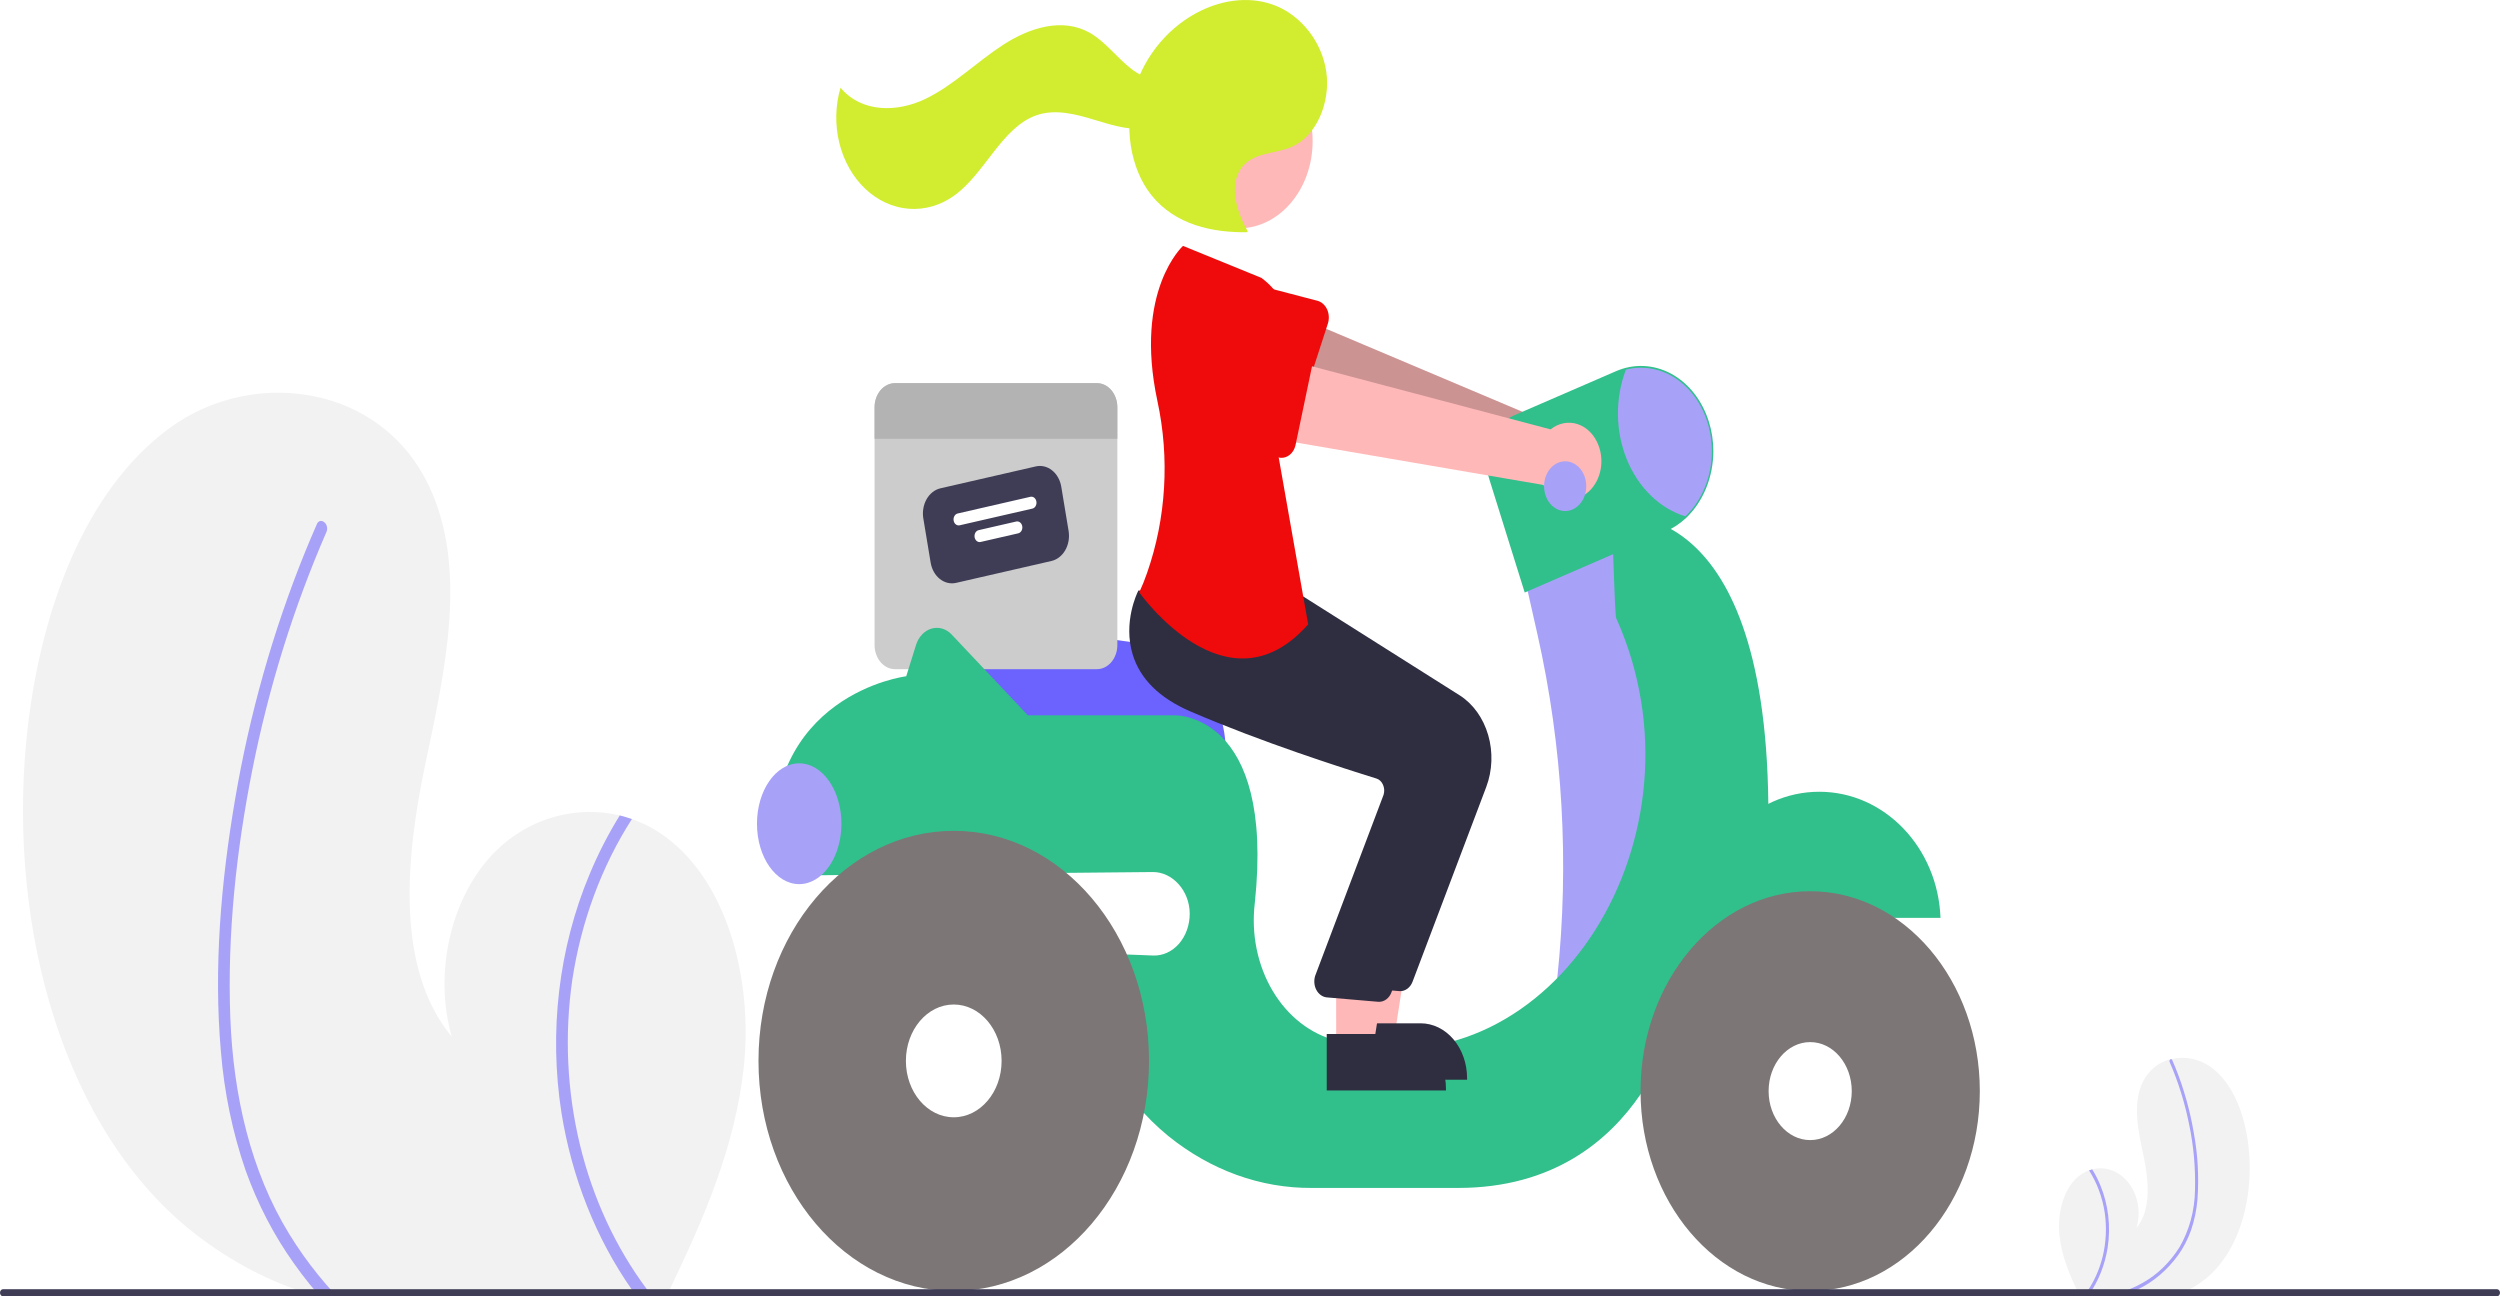 <svg width="81" height="42" viewBox="0 0 81 42" fill="none" xmlns="http://www.w3.org/2000/svg">
<g clip-path="url(#clip0)">
<path d="M24.098 34.581C23.819 37.152 22.795 39.504 21.703 41.77C21.667 41.847 21.63 41.923 21.591 42H10.238C10.008 41.93 9.782 41.853 9.556 41.77C8.273 41.31 7.063 40.608 5.971 39.692C1.794 36.146 0.187 29.446 0.913 23.442C1.364 19.712 2.753 15.904 5.459 13.895C6.887 12.832 8.722 12.487 10.367 12.882C10.41 12.891 10.453 12.903 10.497 12.913C11.912 13.288 13.172 14.221 13.889 15.723C15.179 18.423 14.411 21.767 13.777 24.772C13.145 27.777 12.802 31.373 14.637 33.589C14.031 31.488 14.629 28.982 16.076 27.561C17.169 26.489 18.692 26.088 20.08 26.42C20.213 26.454 20.344 26.492 20.473 26.538C20.784 26.645 21.085 26.794 21.369 26.98C23.533 28.404 24.409 31.684 24.098 34.581Z" fill="#F2F2F2"/>
<g filter="url(#filter0_d)">
<path d="M17.366 41.77C17.68 41.856 17.996 41.932 18.313 42H16.597C16.372 41.929 16.148 41.853 15.926 41.77C15.439 41.59 14.959 41.384 14.486 41.152C12.591 40.215 10.845 38.808 9.524 36.936C8.877 36.029 8.35 35.014 7.958 33.923C7.534 32.691 7.264 31.392 7.157 30.068C6.918 27.351 7.162 24.559 7.618 21.89C8.089 19.125 8.849 16.438 9.881 13.893C10.005 13.588 10.134 13.285 10.266 12.983C10.275 12.959 10.289 12.937 10.306 12.919C10.324 12.902 10.345 12.889 10.367 12.882C10.412 12.872 10.459 12.883 10.497 12.913C10.543 12.944 10.576 12.995 10.591 13.054C10.607 13.114 10.602 13.178 10.578 13.233C9.514 15.678 8.707 18.267 8.176 20.942C7.656 23.552 7.361 26.282 7.462 28.966C7.558 31.473 8.114 33.939 9.375 35.989C10.527 37.861 12.118 39.337 13.877 40.342C14.991 40.97 16.161 41.449 17.366 41.77V41.77Z" fill="#A7A2F7"/>
</g>
<path d="M21.133 42H20.627C20.57 41.924 20.516 41.847 20.462 41.77C19.309 40.119 18.528 38.153 18.191 36.053C17.782 33.432 18.1 30.725 19.099 28.334C19.378 27.663 19.706 27.023 20.08 26.42C20.213 26.454 20.344 26.492 20.473 26.538C19.489 28.074 18.827 29.863 18.541 31.758C18.286 33.533 18.371 35.353 18.789 37.086C19.207 38.818 19.948 40.418 20.958 41.77C21.015 41.847 21.074 41.924 21.133 42Z" fill="#A7A2F7"/>
<path d="M66.728 40.042C66.801 40.721 67.071 41.341 67.36 41.939C67.369 41.96 67.379 41.98 67.389 42H70.385C70.446 41.981 70.506 41.961 70.566 41.939C70.904 41.818 71.224 41.633 71.512 41.391C72.614 40.455 73.038 38.687 72.847 37.102C72.728 36.118 72.361 35.113 71.647 34.583C71.259 34.304 70.796 34.209 70.352 34.315C70.34 34.318 70.329 34.321 70.317 34.323C70.132 34.366 69.957 34.453 69.802 34.581C69.648 34.709 69.518 34.874 69.422 35.065C69.082 35.778 69.284 36.66 69.451 37.453C69.618 38.246 69.709 39.195 69.225 39.78C69.296 39.536 69.31 39.273 69.266 39.02C69.223 38.767 69.123 38.531 68.976 38.339C68.83 38.146 68.643 38.003 68.434 37.924C68.225 37.844 68.002 37.832 67.788 37.888C67.753 37.897 67.718 37.907 67.684 37.919C67.602 37.948 67.523 37.987 67.448 38.036C66.877 38.412 66.645 39.277 66.728 40.042Z" fill="#F2F2F2"/>
<path d="M68.504 41.939C68.421 41.962 68.338 41.982 68.254 42H68.707C68.767 41.981 68.826 41.961 68.884 41.939C69.013 41.892 69.14 41.837 69.264 41.776C69.77 41.534 70.219 41.153 70.574 40.663C70.745 40.424 70.884 40.156 70.987 39.868C71.099 39.543 71.171 39.2 71.199 38.851C71.25 38.128 71.209 37.401 71.077 36.693C70.953 35.963 70.752 35.254 70.48 34.582C70.447 34.502 70.413 34.422 70.378 34.342C70.376 34.336 70.372 34.33 70.367 34.325C70.363 34.32 70.357 34.317 70.352 34.315C70.34 34.313 70.327 34.316 70.317 34.324C70.305 34.332 70.296 34.345 70.292 34.361C70.288 34.376 70.29 34.393 70.296 34.408C70.577 35.053 70.79 35.736 70.93 36.442C71.074 37.135 71.137 37.847 71.118 38.56C71.108 39.223 70.932 39.868 70.613 40.414C70.303 40.906 69.895 41.3 69.425 41.563C69.131 41.728 68.822 41.855 68.504 41.939Z" fill="#A7A2F7"/>
<path d="M67.51 42H67.644C67.659 41.98 67.673 41.96 67.687 41.939C67.992 41.504 68.198 40.985 68.287 40.43C68.395 39.739 68.311 39.024 68.047 38.393C67.974 38.216 67.887 38.047 67.788 37.888C67.753 37.897 67.719 37.907 67.684 37.919C67.944 38.325 68.119 38.797 68.194 39.297C68.261 39.766 68.239 40.246 68.129 40.703C68.018 41.16 67.823 41.583 67.556 41.939C67.541 41.96 67.526 41.98 67.51 42Z" fill="#A7A2F7"/>
<path d="M39.719 24.464H30.341L30.242 21.067C30.237 20.92 30.26 20.773 30.309 20.637C30.357 20.501 30.43 20.38 30.522 20.28C30.614 20.18 30.724 20.106 30.843 20.061C30.962 20.016 31.088 20.002 31.212 20.02L36.669 20.807H36.67C37.479 20.81 38.255 21.19 38.826 21.865C39.398 22.539 39.719 23.454 39.719 24.407V24.464Z" fill="#6C63FF"/>
<path d="M35.539 12.414H28.999C28.912 12.414 28.826 12.434 28.745 12.473C28.665 12.512 28.592 12.57 28.53 12.642C28.469 12.715 28.42 12.801 28.387 12.895C28.353 12.99 28.336 13.091 28.336 13.194V20.901C28.336 21.003 28.353 21.105 28.387 21.199C28.42 21.294 28.469 21.38 28.53 21.452C28.592 21.525 28.665 21.582 28.745 21.622C28.826 21.661 28.912 21.681 28.999 21.681H35.539C35.626 21.681 35.713 21.661 35.793 21.622C35.873 21.582 35.946 21.525 36.008 21.452C36.069 21.38 36.118 21.294 36.151 21.199C36.185 21.105 36.202 21.003 36.202 20.901V13.194C36.202 13.091 36.185 12.99 36.151 12.895C36.118 12.801 36.069 12.715 36.008 12.642C35.946 12.57 35.873 12.512 35.793 12.473C35.713 12.434 35.626 12.414 35.539 12.414Z" fill="#CCCCCC"/>
<path d="M34.066 18.176L30.978 18.885C30.795 18.927 30.605 18.881 30.45 18.758C30.296 18.635 30.189 18.445 30.153 18.229L29.915 16.793C29.88 16.577 29.919 16.354 30.023 16.171C30.127 15.989 30.289 15.863 30.472 15.821L33.56 15.112C33.743 15.07 33.933 15.116 34.087 15.239C34.242 15.362 34.349 15.552 34.385 15.768L34.623 17.204C34.658 17.42 34.619 17.643 34.515 17.826C34.411 18.008 34.249 18.134 34.066 18.176Z" fill="#3F3D56"/>
<path d="M33.449 16.479L31.092 17.02C31.049 17.03 31.004 17.019 30.968 16.99C30.931 16.962 30.906 16.917 30.898 16.866C30.889 16.815 30.898 16.762 30.923 16.72C30.947 16.677 30.985 16.647 31.029 16.637L33.385 16.096C33.428 16.087 33.473 16.097 33.51 16.126C33.546 16.155 33.571 16.2 33.579 16.251C33.588 16.301 33.579 16.354 33.554 16.397C33.53 16.44 33.492 16.47 33.449 16.479Z" fill="white"/>
<path d="M32.99 17.28L31.771 17.56C31.728 17.57 31.684 17.559 31.647 17.53C31.611 17.501 31.586 17.456 31.577 17.406C31.569 17.355 31.578 17.302 31.602 17.259C31.627 17.216 31.665 17.187 31.708 17.177L32.927 16.897C32.949 16.892 32.971 16.892 32.992 16.898C33.013 16.903 33.033 16.913 33.051 16.927C33.069 16.941 33.085 16.96 33.097 16.981C33.109 17.002 33.117 17.026 33.121 17.051C33.126 17.076 33.126 17.102 33.121 17.128C33.117 17.153 33.108 17.177 33.096 17.198C33.084 17.219 33.068 17.237 33.05 17.251C33.032 17.265 33.012 17.275 32.99 17.28Z" fill="white"/>
<path d="M36.202 13.194V14.218H28.336V13.194C28.336 13.091 28.353 12.99 28.387 12.895C28.42 12.801 28.469 12.715 28.53 12.642C28.592 12.57 28.665 12.512 28.745 12.473C28.826 12.434 28.912 12.414 28.999 12.414H35.539C35.626 12.414 35.713 12.434 35.793 12.473C35.873 12.512 35.946 12.57 36.008 12.642C36.069 12.715 36.118 12.801 36.151 12.895C36.185 12.99 36.202 13.091 36.202 13.194Z" fill="#B3B3B3"/>
<path d="M51.908 14.539C51.863 14.366 51.786 14.207 51.683 14.074C51.58 13.94 51.453 13.834 51.311 13.764C51.17 13.694 51.017 13.662 50.864 13.669C50.71 13.677 50.56 13.723 50.424 13.806L41.425 10.002L41.029 12.651L49.999 15.557C50.133 15.818 50.343 16.012 50.589 16.102C50.836 16.192 51.102 16.173 51.338 16.047C51.573 15.922 51.761 15.699 51.866 15.421C51.971 15.143 51.986 14.829 51.908 14.539Z" fill="#FFB8B8"/>
<path opacity="0.2" d="M51.908 14.539C51.863 14.366 51.786 14.207 51.683 14.074C51.58 13.94 51.453 13.834 51.311 13.764C51.17 13.694 51.017 13.662 50.864 13.669C50.71 13.677 50.56 13.723 50.424 13.806L41.425 10.002L41.029 12.651L49.999 15.557C50.133 15.818 50.343 16.012 50.589 16.102C50.836 16.192 51.102 16.173 51.338 16.047C51.573 15.922 51.761 15.699 51.866 15.421C51.971 15.143 51.986 14.829 51.908 14.539Z" fill="black"/>
<path d="M43.023 10.485L42.173 13.101C42.149 13.175 42.111 13.242 42.063 13.298C42.015 13.354 41.957 13.397 41.893 13.424C41.829 13.451 41.762 13.462 41.694 13.455C41.627 13.448 41.561 13.425 41.502 13.386L39.437 12.016C39.115 11.868 38.855 11.576 38.716 11.203C38.576 10.83 38.568 10.407 38.692 10.026C38.817 9.646 39.064 9.339 39.381 9.174C39.697 9.008 40.056 8.997 40.379 9.143L42.685 9.745C42.751 9.763 42.813 9.797 42.867 9.845C42.921 9.893 42.965 9.954 42.998 10.024C43.03 10.094 43.048 10.172 43.053 10.251C43.057 10.331 43.047 10.411 43.023 10.485Z" fill="#EF0B0B"/>
<path d="M52.617 16.961L49.392 18.688L49.816 20.565C50.633 24.192 50.85 27.969 50.455 31.692L52.812 32.272L54.766 26.401L54.082 19.724L52.617 16.961Z" fill="#A7A2F7"/>
<path d="M58.943 25.653C56.825 25.653 55.098 27.467 55.015 29.739H62.872C62.788 27.467 61.062 25.653 58.943 25.653Z" fill="#31BF8C"/>
<path d="M57.294 26.044C57.184 15.787 52.226 16.731 52.226 16.731C52.226 16.731 52.319 19.923 52.363 20.023C55.523 27.066 50.308 35.323 43.671 33.804C43.546 33.775 43.426 33.746 43.31 33.717C42.469 33.51 41.727 32.933 41.234 32.104C40.741 31.275 40.534 30.256 40.656 29.254C41.31 23.068 38.058 23.177 38.058 23.177H33.303L30.834 20.559C30.747 20.466 30.642 20.401 30.528 20.367C30.414 20.334 30.295 20.333 30.181 20.367C30.067 20.4 29.962 20.465 29.875 20.558C29.787 20.65 29.72 20.766 29.68 20.895L29.362 21.911C29.362 21.911 24.672 22.487 25.063 27.898H26.513C26.509 28.051 26.515 28.205 26.529 28.358L37.35 28.254C37.984 28.248 38.544 28.854 38.547 29.601C38.547 29.783 38.517 29.963 38.457 30.131C38.397 30.299 38.309 30.451 38.199 30.578C38.088 30.704 37.956 30.803 37.812 30.869C37.668 30.935 37.514 30.965 37.36 30.959L35.615 30.891C35.078 33.711 36.397 35.611 37.851 36.805C39.219 37.913 40.843 38.501 42.503 38.489H47.243C53.398 38.489 54.473 32.387 54.473 32.387C57.698 30.776 57.294 26.044 57.294 26.044Z" fill="#31BF8C"/>
<path d="M58.65 41.827C61.686 41.827 64.146 38.928 64.146 35.352C64.146 31.775 61.686 28.876 58.65 28.876C55.615 28.876 53.154 31.775 53.154 35.352C53.154 38.928 55.615 41.827 58.65 41.827Z" fill="#7C7676"/>
<path d="M58.65 36.939C59.394 36.939 59.997 36.228 59.997 35.352C59.997 34.475 59.394 33.764 58.65 33.764C57.906 33.764 57.303 34.475 57.303 35.352C57.303 36.228 57.906 36.939 58.65 36.939Z" fill="white"/>
<path d="M30.901 41.827C34.395 41.827 37.228 38.49 37.228 34.373C37.228 30.256 34.395 26.919 30.901 26.919C27.407 26.919 24.575 30.256 24.575 34.373C24.575 38.49 27.407 41.827 30.901 41.827Z" fill="#7C7676"/>
<path d="M30.901 36.2C31.758 36.2 32.452 35.382 32.452 34.373C32.452 33.364 31.758 32.546 30.901 32.546C30.045 32.546 29.351 33.364 29.351 34.373C29.351 35.382 30.045 36.2 30.901 36.2Z" fill="white"/>
<path d="M49.401 19.198L48.241 15.485C48.181 15.292 48.153 15.086 48.16 14.88C48.167 14.674 48.209 14.472 48.282 14.284C48.355 14.097 48.459 13.929 48.588 13.789C48.717 13.649 48.867 13.541 49.032 13.469L52.358 12.027C52.647 11.901 52.953 11.844 53.261 11.859C53.569 11.873 53.871 11.959 54.151 12.111C54.43 12.263 54.682 12.479 54.891 12.745C55.099 13.012 55.262 13.324 55.368 13.665C55.464 13.97 55.513 14.293 55.513 14.619C55.511 15.033 55.432 15.441 55.28 15.814C55.128 16.187 54.908 16.515 54.635 16.776C54.437 16.962 54.215 17.109 53.978 17.212L49.401 19.198Z" fill="#31BF8C"/>
<path d="M55.464 14.619C55.464 15.025 55.386 15.425 55.237 15.79C55.089 16.155 54.872 16.477 54.604 16.731C54.193 16.603 53.81 16.371 53.482 16.051C53.154 15.731 52.89 15.331 52.707 14.879C52.523 14.426 52.426 13.932 52.421 13.431C52.417 12.93 52.505 12.433 52.679 11.976C53.014 11.89 53.362 11.894 53.695 11.987C54.029 12.08 54.341 12.259 54.608 12.513C54.875 12.767 55.091 13.087 55.239 13.452C55.387 13.816 55.464 14.215 55.464 14.619Z" fill="#A7A2F7"/>
<path d="M25.894 28.646C26.649 28.646 27.262 27.77 27.262 26.689C27.262 25.608 26.649 24.732 25.894 24.732C25.138 24.732 24.526 25.608 24.526 26.689C24.526 27.77 25.138 28.646 25.894 28.646Z" fill="#A7A2F7"/>
<path d="M43.976 33.616H45.174L45.743 29.956L43.975 29.956L43.976 33.616Z" fill="#FFB8B8"/>
<path d="M43.67 33.156L46.029 33.155H46.029C46.227 33.155 46.422 33.201 46.605 33.29C46.787 33.379 46.953 33.51 47.092 33.674C47.232 33.839 47.343 34.034 47.418 34.249C47.494 34.464 47.533 34.694 47.533 34.927V34.984L43.67 34.984L43.67 33.156Z" fill="#2F2E41"/>
<path d="M45.366 32.114C45.352 32.114 45.338 32.113 45.324 32.111L43.666 31.969C43.599 31.962 43.535 31.937 43.477 31.895C43.42 31.854 43.371 31.797 43.335 31.73C43.299 31.663 43.277 31.587 43.27 31.508C43.263 31.43 43.271 31.35 43.294 31.275L45.513 25.402C45.529 25.35 45.535 25.294 45.532 25.239C45.528 25.183 45.515 25.129 45.493 25.08C45.472 25.03 45.441 24.986 45.404 24.951C45.367 24.917 45.324 24.891 45.277 24.878C44.234 24.556 41.557 23.701 39.24 22.7C38.248 22.271 37.623 21.651 37.382 20.857C37.065 19.811 37.534 18.857 37.554 18.817L37.57 18.786L39.75 19.019L42.114 19.256L47.294 22.529C47.728 22.805 48.057 23.265 48.217 23.815C48.377 24.365 48.355 24.965 48.155 25.497L45.767 31.807C45.733 31.898 45.676 31.976 45.605 32.03C45.534 32.085 45.451 32.114 45.366 32.114Z" fill="#2F2E41"/>
<path d="M40.129 7.4C41.455 7.4 42.529 6.134 42.529 4.573C42.529 3.011 41.455 1.745 40.129 1.745C38.804 1.745 37.73 3.011 37.73 4.573C37.73 6.134 38.804 7.4 40.129 7.4Z" fill="#FFB8B8"/>
<path d="M43.292 33.962H44.489L45.059 30.301L43.291 30.301L43.292 33.962Z" fill="#FFB8B8"/>
<path d="M42.986 33.501L45.345 33.501H45.345C45.543 33.501 45.738 33.547 45.92 33.636C46.103 33.725 46.269 33.855 46.408 34.02C46.548 34.184 46.659 34.379 46.734 34.594C46.81 34.809 46.849 35.039 46.849 35.272V35.33L42.986 35.33L42.986 33.501Z" fill="#2F2E41"/>
<path d="M44.682 32.459C44.668 32.459 44.654 32.458 44.64 32.457L42.982 32.315C42.915 32.307 42.85 32.282 42.793 32.24C42.736 32.199 42.687 32.143 42.651 32.075C42.615 32.008 42.593 31.933 42.586 31.854C42.579 31.775 42.587 31.695 42.61 31.62L44.829 25.748C44.844 25.695 44.851 25.64 44.848 25.584C44.844 25.529 44.831 25.475 44.809 25.425C44.788 25.376 44.757 25.332 44.72 25.297C44.683 25.262 44.64 25.237 44.593 25.223C43.55 24.901 40.873 24.046 38.556 23.045C37.564 22.616 36.938 21.996 36.698 21.203C36.381 20.157 36.85 19.203 36.87 19.163L36.886 19.131L39.066 19.365L41.43 19.602L46.61 22.874C47.044 23.151 47.373 23.61 47.533 24.16C47.693 24.71 47.671 25.311 47.471 25.843L45.083 32.152C45.049 32.244 44.992 32.321 44.921 32.376C44.85 32.43 44.767 32.459 44.682 32.459Z" fill="#2F2E41"/>
<path d="M40.869 9.003L38.329 7.967C38.329 7.967 36.734 9.411 37.5 12.992C37.9 14.84 37.784 16.791 37.168 18.555C37.094 18.773 37.008 18.986 36.912 19.192C36.912 19.192 39.746 23.221 42.384 20.228L41.358 14.414C41.358 14.414 42.97 10.557 40.869 9.003Z" fill="#EF0B0B"/>
<path d="M40.427 7.496C40.086 6.894 39.816 6.059 40.192 5.486C40.563 4.92 41.295 5.003 41.864 4.753C42.656 4.404 43.115 3.308 42.972 2.327C42.829 1.345 42.16 0.531 41.363 0.198C40.566 -0.134 39.668 -0.026 38.888 0.357C37.928 0.829 37.104 1.742 36.758 2.899C36.413 4.055 36.597 5.444 37.314 6.333C38.082 7.286 39.288 7.54 40.404 7.524" fill="#D2ED2F"/>
<path d="M38.195 2.358C37.764 2.771 37.108 2.588 36.646 2.225C36.184 1.863 35.809 1.347 35.309 1.063C34.428 0.562 33.362 0.895 32.505 1.45C31.647 2.005 30.887 2.771 29.981 3.206C29.075 3.641 27.919 3.663 27.233 2.841C27.064 3.417 27.05 4.041 27.193 4.627C27.336 5.213 27.629 5.732 28.032 6.115C28.435 6.497 28.929 6.724 29.445 6.764C29.961 6.803 30.476 6.655 30.917 6.337C31.91 5.625 32.458 4.131 33.572 3.738C34.188 3.52 34.849 3.696 35.472 3.886C36.095 4.075 36.744 4.28 37.372 4.119C38.001 3.957 38.589 3.292 38.509 2.54L38.195 2.358Z" fill="#D2ED2F"/>
<path d="M51.789 14.424C51.726 14.259 51.633 14.113 51.517 13.995C51.4 13.877 51.263 13.791 51.115 13.742C50.968 13.693 50.813 13.683 50.661 13.713C50.51 13.742 50.366 13.81 50.239 13.912L40.911 11.446L40.795 14.132L50.001 15.712C50.161 15.951 50.389 16.113 50.644 16.167C50.898 16.221 51.16 16.163 51.38 16.004C51.601 15.845 51.764 15.597 51.84 15.305C51.915 15.014 51.897 14.7 51.789 14.424Z" fill="#FFB8B8"/>
<path d="M42.546 11.693L41.977 14.412C41.961 14.489 41.931 14.562 41.889 14.624C41.847 14.686 41.794 14.737 41.733 14.773C41.673 14.809 41.607 14.83 41.539 14.833C41.472 14.836 41.404 14.822 41.342 14.792L39.149 13.733C38.813 13.633 38.525 13.381 38.347 13.031C38.169 12.681 38.116 12.262 38.2 11.867C38.284 11.471 38.498 11.131 38.794 10.92C39.091 10.71 39.446 10.647 39.782 10.745L42.134 11.008C42.201 11.015 42.267 11.04 42.325 11.08C42.384 11.12 42.434 11.174 42.473 11.239C42.513 11.304 42.539 11.378 42.552 11.456C42.565 11.535 42.563 11.615 42.546 11.693V11.693Z" fill="#EF0B0B"/>
<path d="M50.711 16.558C51.089 16.558 51.395 16.197 51.395 15.752C51.395 15.307 51.089 14.946 50.711 14.946C50.334 14.946 50.028 15.307 50.028 15.752C50.028 16.197 50.334 16.558 50.711 16.558Z" fill="#A7A2F7"/>
<path d="M81 41.885C81 41.915 80.99 41.945 80.971 41.966C80.953 41.988 80.928 42 80.902 42H0.098C0.072 42 0.047 41.988 0.029 41.966C0.01 41.945 0 41.915 0 41.885C0 41.854 0.01 41.825 0.029 41.803C0.047 41.782 0.072 41.77 0.098 41.77H80.902C80.928 41.77 80.953 41.782 80.971 41.804C80.99 41.825 81 41.854 81 41.885Z" fill="#3F3D56"/>
</g>
<defs>
<filter id="filter0_d" x="3.064" y="12.878" width="19.25" height="37.122" filterUnits="userSpaceOnUse" color-interpolation-filters="sRGB">
<feFlood flood-opacity="0" result="BackgroundImageFix"/>
<feColorMatrix in="SourceAlpha" type="matrix" values="0 0 0 0 0 0 0 0 0 0 0 0 0 0 0 0 0 0 127 0" result="hardAlpha"/>
<feOffset dy="4"/>
<feGaussianBlur stdDeviation="2"/>
<feComposite in2="hardAlpha" operator="out"/>
<feColorMatrix type="matrix" values="0 0 0 0 0 0 0 0 0 0 0 0 0 0 0 0 0 0 0.25 0"/>
<feBlend mode="normal" in2="BackgroundImageFix" result="effect1_dropShadow"/>
<feBlend mode="normal" in="SourceGraphic" in2="effect1_dropShadow" result="shape"/>
</filter>
<clipPath id="clip0">
<rect width="81" height="42" fill="white"/>
</clipPath>
</defs>
</svg>
